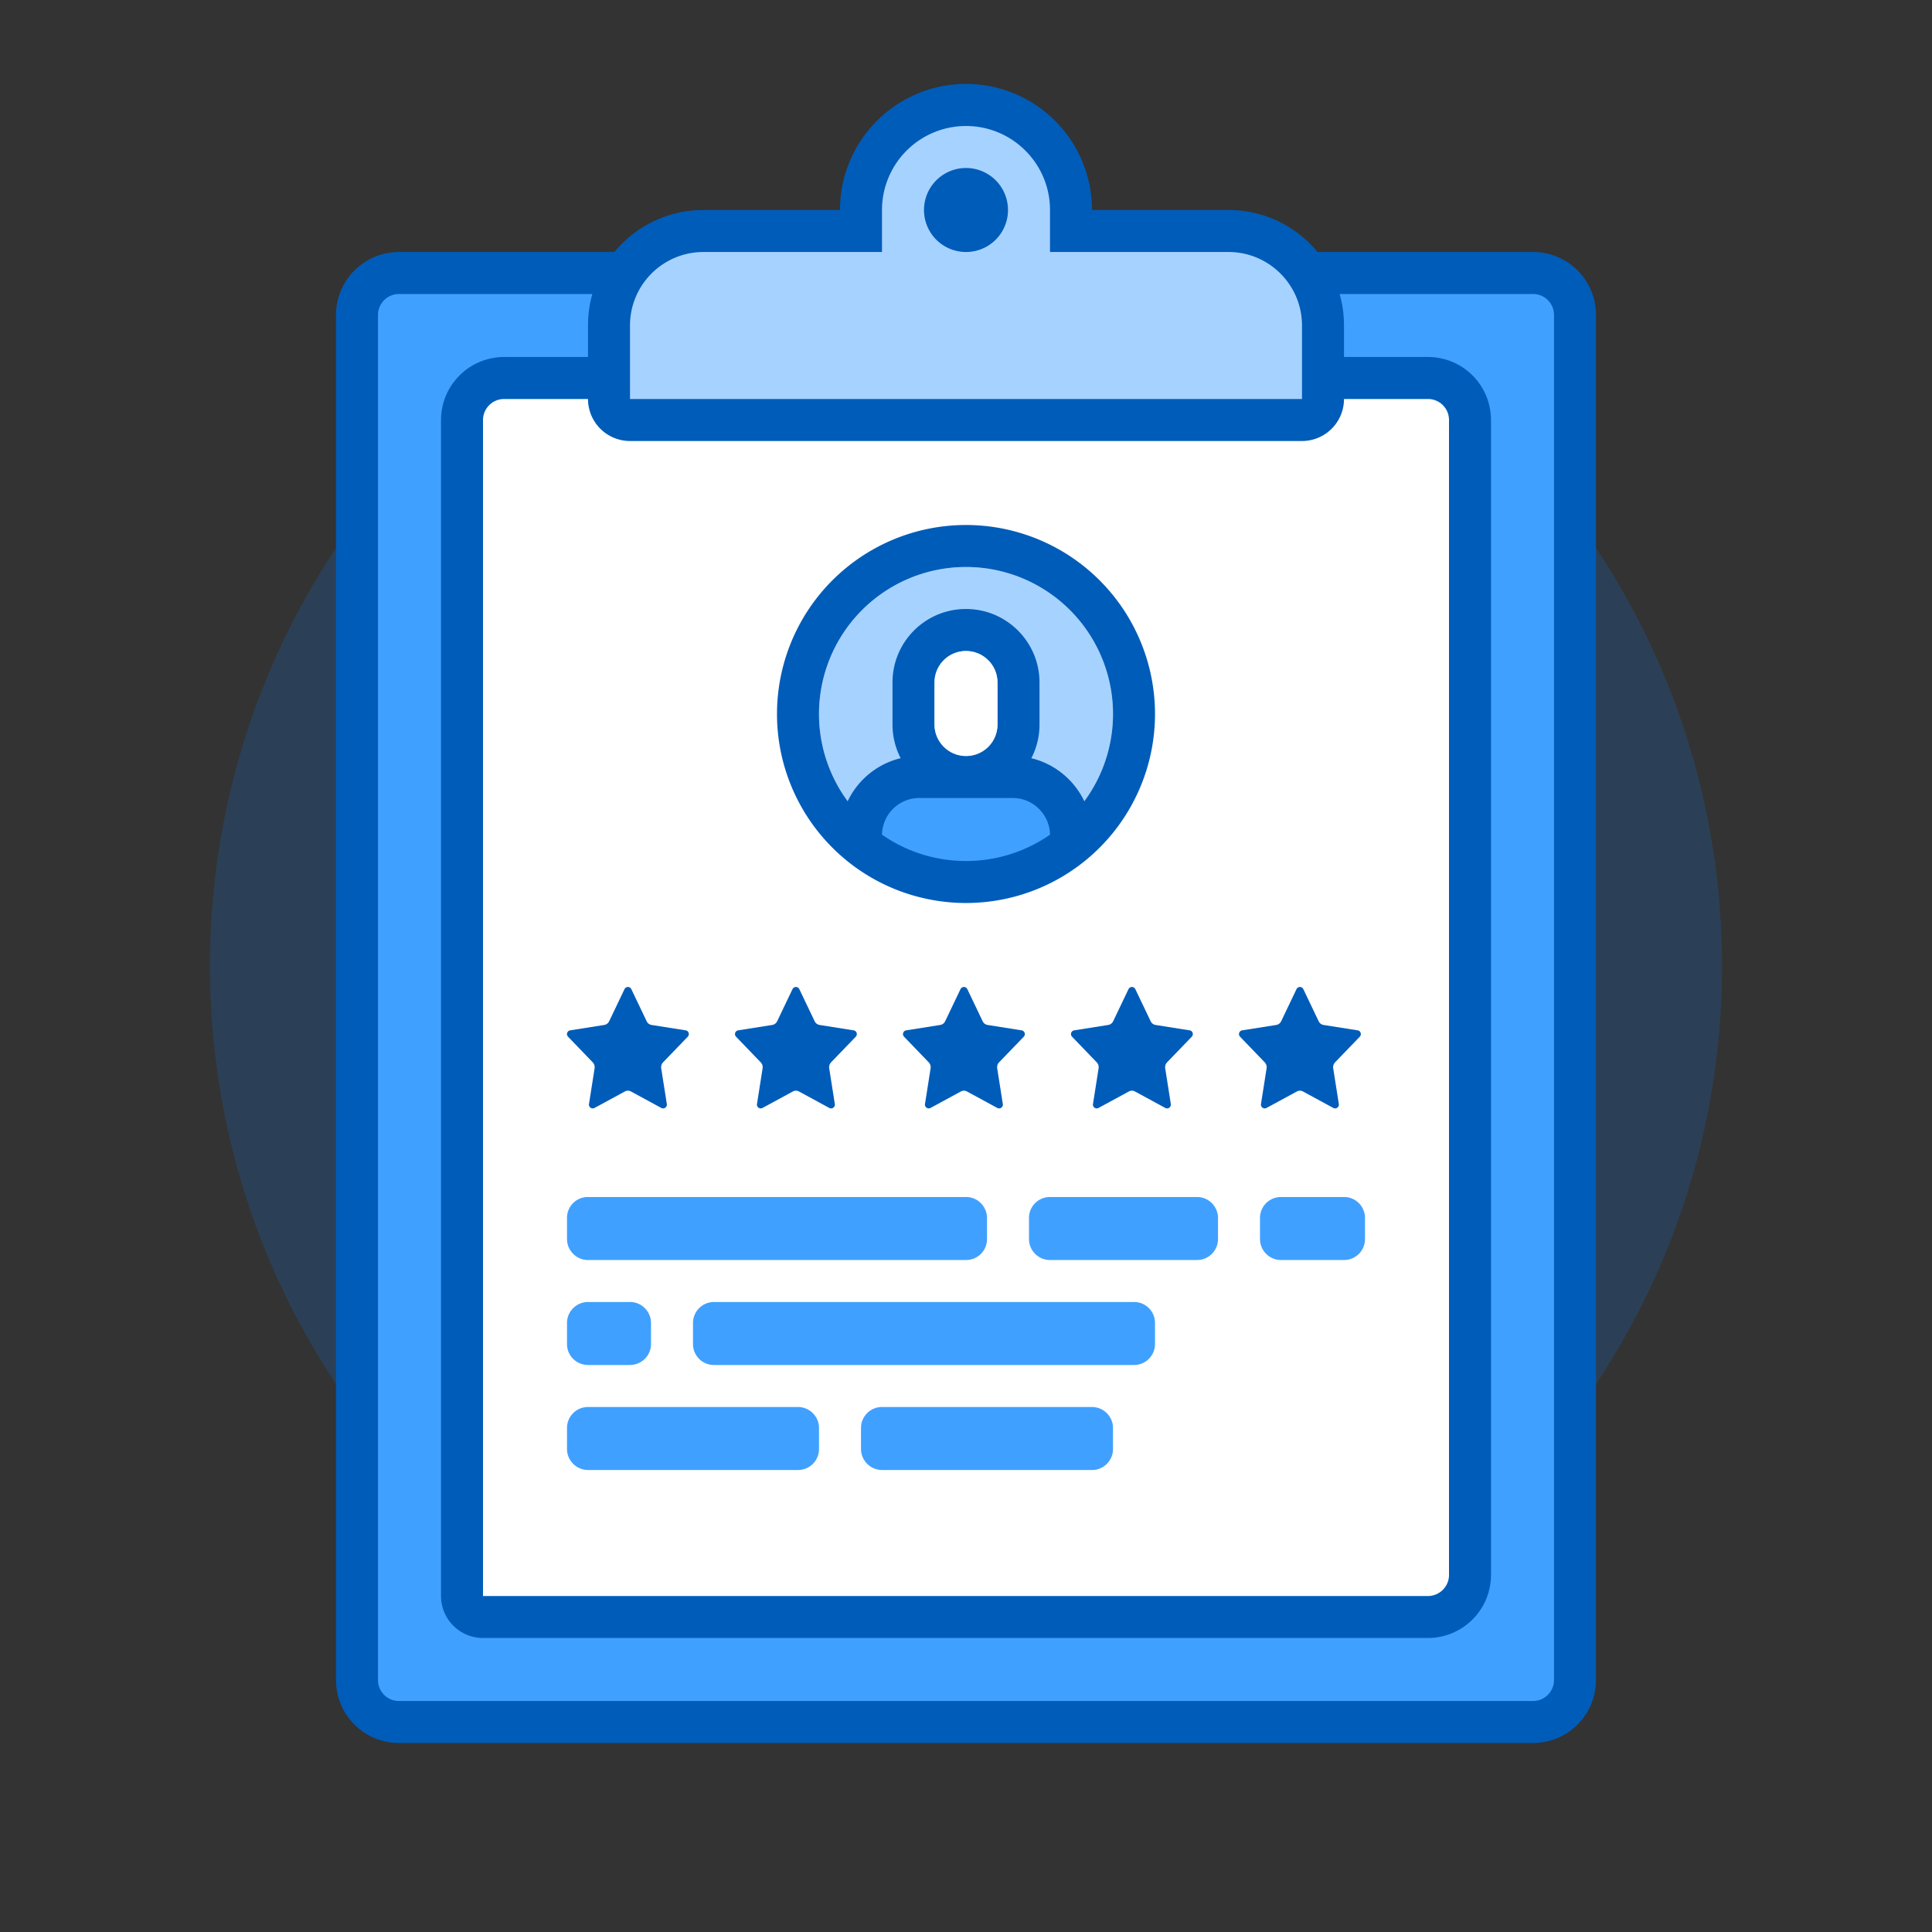 <svg xmlns="http://www.w3.org/2000/svg" width="92" height="92" class="wd-applet wd-applet-performance" focusable="false" role="presentation" viewBox="0 0 92 92"><rect x="0" y="0" width="92" height="92" fill="#333333" stroke="none"/><g fill="none" fill-rule="evenodd" class="wd-icon-container"><g fill="#0B77E3" fill-opacity=".2" class="animate-flood"><path d="M46 82c19.882 0 36-16.118 36-36S65.882 10 46 10 10 26.118 10 46s16.118 36 36 36z" class="color-400-alpha-20"/></g><g class="animate-shrink"><path fill="#005CB9" fill-rule="nonzero" d="M16 15a3 3 0 0 1 2.996-3h54.008A2.996 2.996 0 0 1 76 15v65a3 3 0 0 1-2.996 3H18.996A2.996 2.996 0 0 1 16 80V15z" class="color-500"/><path fill="#40A0FF" d="M18 15a1 1 0 0 1 .996-1h54.008c.55 0 .996.446.996 1v65a1 1 0 0 1-.996 1H18.996A.996.996 0 0 1 18 80V15zM21 20V76a2 2 0 0 0 2 2h44.996A3.006 3.006 0 0 0 71 74.999V20A2.999 2.999 0 0 0 67.996 17H24.004A3.006 3.006 0 0 0 21 20.001z" class="color-300"/><path fill="#FFF" d="M23 20.001c0-.553.455-1.001 1.004-1.001h43.992A.999.999 0 0 1 69 20.001V75c0 .553-.455 1.001-1.004 1.001H23V20.001z" class="color-100"/><path fill="#A6D2FF" d="M46 41a7 7 0 1 0 0-14 7 7 0 0 0 0 14z" class="color-200"/><path fill="#005CB9" fill-rule="nonzero" d="M46 43a9 9 0 1 1 0-18 9 9 0 0 1 0 18zm0-2a7 7 0 1 0 0-14 7 7 0 0 0 0 14zm5.634-2.845A6.99 6.99 0 0 1 46 41a6.99 6.99 0 0 1-5.635-2.846 3.785 3.785 0 0 1 2.524-2.05A3.483 3.483 0 0 1 42.5 34.5v-2c0-1.934 1.562-3.5 3.5-3.5 1.933 0 3.5 1.57 3.5 3.5v2c0 .579-.14 1.125-.388 1.605a3.792 3.792 0 0 1 2.522 2.05zM44.5 32.5v2c0 .826.672 1.5 1.5 1.5.834 0 1.5-.672 1.5-1.5v-2c0-.826-.672-1.5-1.5-1.5-.834 0-1.5.672-1.5 1.5z" class="color-500"/><path fill="#40A0FF" d="M42 39.746A1.777 1.777 0 0 1 43.775 38h4.45c.97 0 1.758.786 1.775 1.746A6.968 6.968 0 0 1 46 41a6.968 6.968 0 0 1-4-1.254z" class="color-300"/><path fill="#FFF" fill-rule="nonzero" d="M44.5 32.5v2c0 .826.672 1.5 1.5 1.5.834 0 1.5-.672 1.5-1.5v-2c0-.826-.672-1.5-1.5-1.5-.834 0-1.5.672-1.5 1.5z" class="color-100"/><path fill="#005CB9" fill-rule="nonzero" d="M40 10h-6.5c-3.039 0-5.5 2.462-5.5 5.5V19a2 2 0 0 0 2 2h32a2 2 0 0 0 2-2v-3.5c0-3.035-2.464-5.5-5.5-5.5H52v-.004a6 6 0 0 0-12 0V10z" class="color-500"/><path fill="#A6D2FF" d="M46 6c2.21 0 4 1.797 4 3.996V12h8.5c1.933 0 3.5 1.57 3.5 3.5V19H30v-3.5c0-1.933 1.565-3.5 3.5-3.5H42V9.996A4 4 0 0 1 46 6zm0 2a2 2 0 1 0 0 4 2 2 0 0 0 0-4z" class="color-200"/><path fill="#40A0FF" d="M47 57.999c0-.552-.455-.999-.992-.999H27.992a.992.992 0 0 0-.992.999v1.002c0 .552.455.999.992.999h18.016a.992.992 0 0 0 .992-.999v-1.002zm-16 5A.999.999 0 0 0 29.99 62h-1.98c-.558 0-1.01.443-1.01.999v1.002c0 .552.443.999 1.01.999h1.98c.558 0 1.01-.443 1.01-.999v-1.002zm24 0A.995.995 0 0 0 53.998 62H34.002a.998.998 0 0 0-1.002.999v1.002c0 .552.44.999 1.002.999h19.996A.998.998 0 0 0 55 64.001v-1.002zm-16 5c0-.552-.456-.999-1.002-.999h-9.996a.998.998 0 0 0-1.002.999v1.002c0 .552.456.999 1.002.999h9.996A.998.998 0 0 0 39 69.001v-1.002zm14 0c0-.552-.456-.999-1.002-.999h-9.996a.998.998 0 0 0-1.002.999v1.002c0 .552.456.999 1.002.999h9.996A.998.998 0 0 0 53 69.001v-1.002zm5-10a.998.998 0 0 0-.998-.999h-7.004a.995.995 0 0 0-.998.999v1.002c0 .552.446.999.998.999h7.004c.551 0 .998-.443.998-.999v-1.002zm7 0A.997.997 0 0 0 64 57h-3c-.552 0-1 .443-1 .999v1.002c0 .552.444.999 1 .999h3c.552 0 1-.443 1-.999v-1.002z" class="color-300"/><path fill="#005CB9" d="M30.044 51.974a.298.298 0 0 0-.287 0l-1.446.785a.18.18 0 0 1-.264-.186l.267-1.7a.337.337 0 0 0-.088-.285l-1.176-1.221a.18.18 0 0 1 .102-.303l1.624-.257a.313.313 0 0 0 .232-.177l.73-1.528a.18.18 0 0 1 .325 0l.73 1.528c.045.095.132.161.232.177l1.624.257a.18.18 0 0 1 .102.303l-1.176 1.22a.337.337 0 0 0-.089.286l.268 1.7a.18.18 0 0 1-.264.186l-1.446-.785zm8 0a.298.298 0 0 0-.287 0l-1.446.785a.18.18 0 0 1-.264-.186l.267-1.7a.337.337 0 0 0-.088-.285l-1.176-1.221a.18.18 0 0 1 .102-.303l1.624-.257a.313.313 0 0 0 .232-.177l.73-1.528a.18.18 0 0 1 .325 0l.73 1.528c.045.095.132.161.232.177l1.624.257a.18.18 0 0 1 .102.303l-1.176 1.22a.337.337 0 0 0-.089.286l.268 1.7a.18.18 0 0 1-.264.186l-1.446-.785zm8 0a.298.298 0 0 0-.287 0l-1.446.785a.18.18 0 0 1-.264-.186l.267-1.7a.337.337 0 0 0-.088-.285l-1.176-1.221a.18.18 0 0 1 .102-.303l1.624-.257a.313.313 0 0 0 .232-.177l.73-1.528a.18.18 0 0 1 .325 0l.73 1.528c.045.095.132.161.232.177l1.624.257a.18.18 0 0 1 .102.303l-1.176 1.22a.337.337 0 0 0-.089.286l.268 1.7a.18.18 0 0 1-.264.186l-1.446-.785zm8 0a.298.298 0 0 0-.287 0l-1.446.785a.18.18 0 0 1-.264-.186l.267-1.7a.337.337 0 0 0-.088-.285l-1.176-1.221a.18.18 0 0 1 .102-.303l1.624-.257a.313.313 0 0 0 .232-.177l.73-1.528a.18.18 0 0 1 .325 0l.73 1.528c.045.095.132.161.232.177l1.624.257a.18.18 0 0 1 .102.303l-1.176 1.22a.337.337 0 0 0-.089.286l.268 1.7a.18.18 0 0 1-.264.186l-1.446-.785zm8 0a.298.298 0 0 0-.287 0l-1.446.785a.18.18 0 0 1-.264-.186l.267-1.7a.337.337 0 0 0-.088-.285l-1.176-1.221a.18.18 0 0 1 .102-.303l1.624-.257a.313.313 0 0 0 .232-.177l.73-1.528a.18.18 0 0 1 .325 0l.73 1.528c.045.095.132.161.232.177l1.624.257a.18.18 0 0 1 .102.303l-1.176 1.22a.337.337 0 0 0-.089.286l.268 1.7a.18.18 0 0 1-.264.186l-1.446-.785z" class="color-500"/></g></g></svg>
